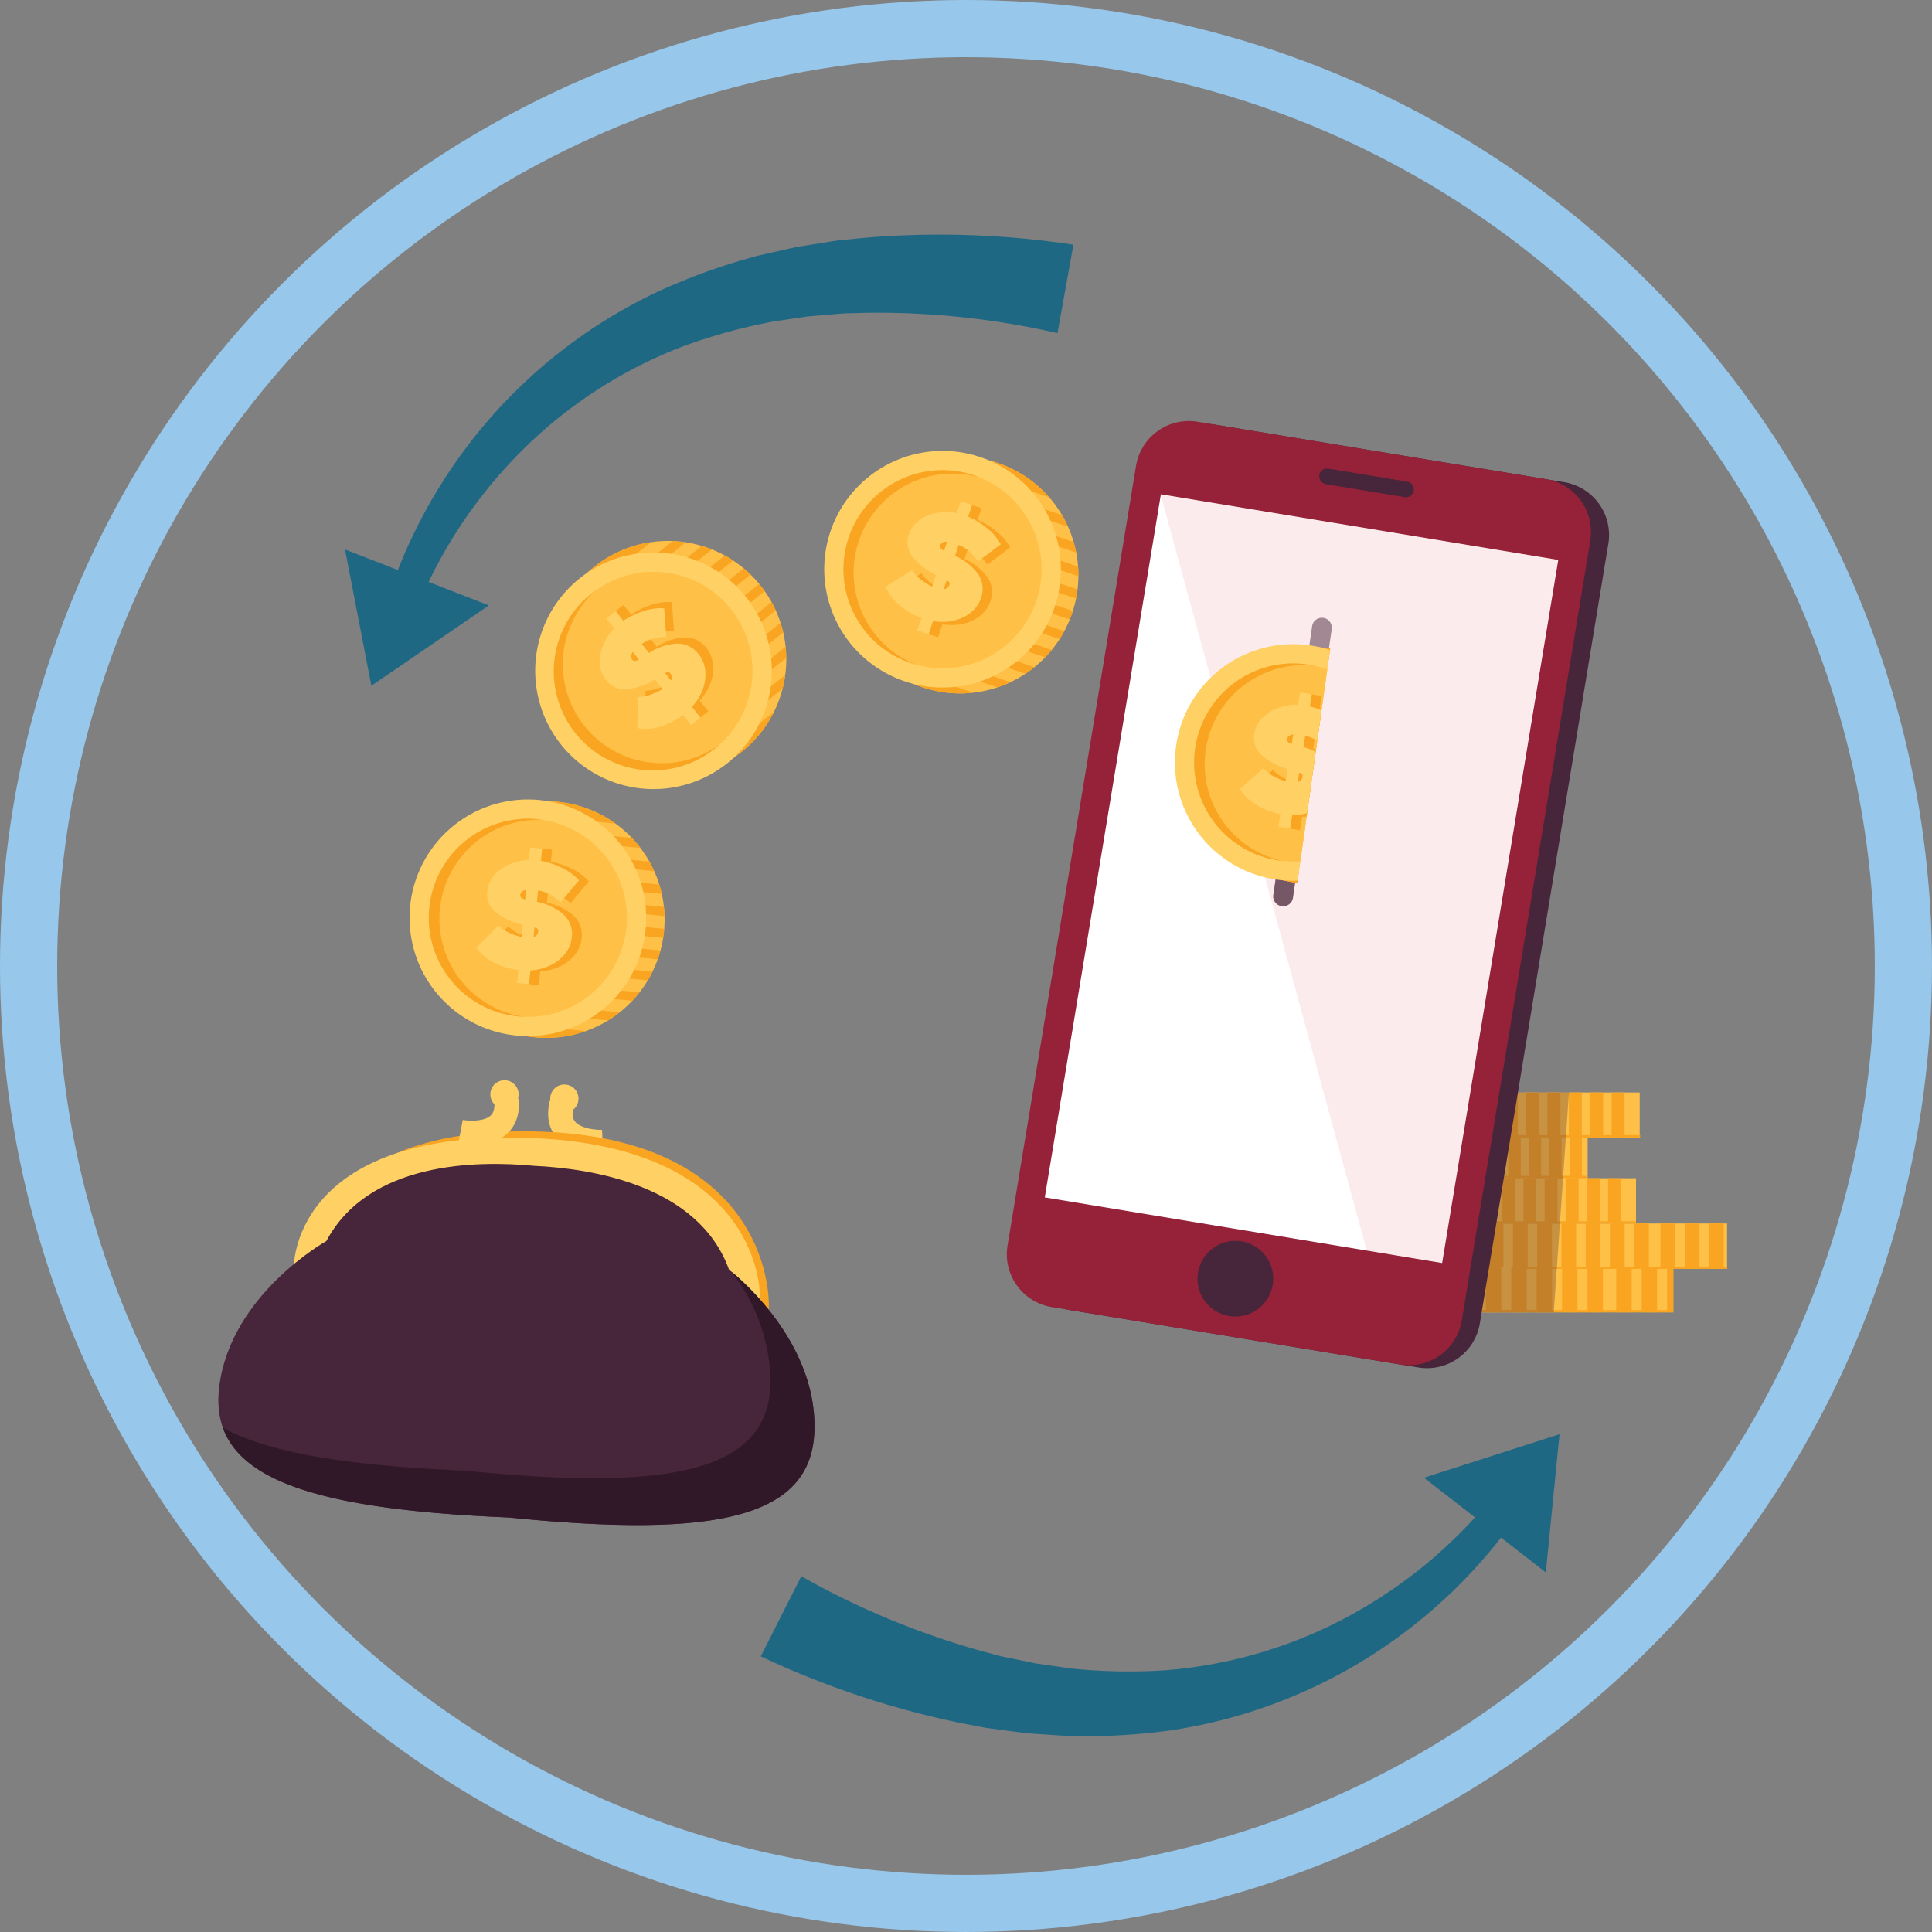 <svg xmlns="http://www.w3.org/2000/svg" xmlns:xlink="http://www.w3.org/1999/xlink" width="202.667" height="202.667" viewBox="0 0 202.667 202.667">
  <rect x="0" y="0" width="202.667" height="202.667" fill="#808080" stroke="none"/>
  <defs>
    <clipPath id="clip-path">
      <rect id="Rectángulo_3893" data-name="Rectángulo 3893" width="187.2" height="187.2" fill="none"/>
    </clipPath>
    <clipPath id="clip-path-2">
      <path id="Trazado_9439" data-name="Trazado 9439" d="M0,93.6A93.6,93.6,0,1,0,93.6,0,93.6,93.6,0,0,0,0,93.6" transform="translate(0 -0.001)" fill="none"/>
    </clipPath>
    <clipPath id="clip-path-3">
      <rect id="Rectángulo_3832" data-name="Rectángulo 3832" width="26.509" height="4.741" fill="none"/>
    </clipPath>
    <clipPath id="clip-path-6">
      <rect id="Rectángulo_3866" data-name="Rectángulo 3866" width="26.509" height="4.742" fill="none"/>
    </clipPath>
    <clipPath id="clip-path-9">
      <rect id="Rectángulo_3888" data-name="Rectángulo 3888" width="24.549" height="23.064" fill="none"/>
    </clipPath>
    <clipPath id="clip-path-10">
      <rect id="Rectángulo_3890" data-name="Rectángulo 3890" width="41.669" height="80.6" fill="none"/>
    </clipPath>
    <clipPath id="clip-path-11">
      <rect id="Rectángulo_3891" data-name="Rectángulo 3891" width="6.145" height="30.262" fill="none"/>
    </clipPath>
    <clipPath id="clip-path-12">
      <rect id="Rectángulo_3892" data-name="Rectángulo 3892" width="2.959" height="7.063" fill="none"/>
    </clipPath>
    <clipPath id="clip-path-13">
      <path id="Trazado_9466" data-name="Trazado 9466" d="M100.612,114.958l29.734,4.8,9.963-70.912-24.372-6.887Z" transform="translate(-100.612 -41.955)" fill="none"/>
    </clipPath>
  </defs>
  <g id="Grupo_13565" data-name="Grupo 13565" transform="translate(-613.261 -2967.878)">
    <circle id="Elipse_54" data-name="Elipse 54" cx="98.333" cy="98.333" r="98.333" transform="translate(616.261 2970.878)" fill="none" stroke="#97c7ea" stroke-miterlimit="10" stroke-width="6"/>
    <g id="Grupo_4842" data-name="Grupo 4842" transform="translate(620 2977.51)">
      <g id="Grupo_4841" data-name="Grupo 4841" clip-path="url(#clip-path)">
        <g id="Grupo_4812" data-name="Grupo 4812" transform="translate(0 0.001)">
          <g id="Grupo_4811" data-name="Grupo 4811" clip-path="url(#clip-path-2)">
            <path id="Trazado_9431" data-name="Trazado 9431" d="M59.672,116.7s-5.342.237-4.295-4.022" transform="translate(-3.2 -6.528)" fill="none" stroke="#ffd165" stroke-miterlimit="10" stroke-width="2.568"/>
            <path id="Trazado_9432" data-name="Trazado 9432" d="M57.076,112.124a1.482,1.482,0,1,1-1.374-1.584,1.482,1.482,0,0,1,1.374,1.584" transform="translate(-3.135 -6.404)" fill="#ffd165"/>
            <path id="Trazado_9433" data-name="Trazado 9433" d="M26.544,130.975s-.272-15.271,23.249-15.227,25.937,14.787,25.638,18.988-48.887-3.761-48.887-3.761" transform="translate(-1.538 -6.706)" fill="#faa522"/>
            <path id="Trazado_9434" data-name="Trazado 9434" d="M25.558,130.147s-.371-13.894,23.141-13.7,26.021,13.62,25.749,17.439-48.89-3.736-48.89-3.736" transform="translate(-1.48 -6.746)" fill="#ffd165"/>
            <path id="Trazado_9435" data-name="Trazado 9435" d="M79.691,147.214c.2-9.766-8.959-16.735-8.959-16.735-3.2-8.875-14.416-10.621-20.449-10.9-6.01-.577-17.362-.443-21.789,7.889,0,0-10.058,5.6-11.244,15.294-1.124,9.174,8.347,12.786,30.4,13.706,21.963,2.22,31.85-.01,32.04-9.251" transform="translate(-0.994 -6.916)" fill="#47253a"/>
            <path id="Trazado_9436" data-name="Trazado 9436" d="M79.72,147.91c.181-8.779-7.2-15.3-8.7-16.525A19.2,19.2,0,0,1,75.118,143c-.19,9.24-10.077,11.471-32.039,9.25-12.226-.51-20.582-1.848-25.413-4.5C19.83,153.8,29.46,156.4,47.68,157.161c21.963,2.22,31.85-.01,32.04-9.251" transform="translate(-1.023 -7.611)" fill="#311828"/>
            <path id="Trazado_9437" data-name="Trazado 9437" d="M44.121,115.613s5.253.994,4.822-3.371" transform="translate(-2.556 -6.502)" fill="none" stroke="#ffd165" stroke-miterlimit="10" stroke-width="2.568"/>
            <path id="Trazado_9438" data-name="Trazado 9438" d="M47.451,111.438a1.482,1.482,0,1,0,1.584-1.373,1.482,1.482,0,0,0-1.584,1.373" transform="translate(-2.748 -6.376)" fill="#ffd165"/>
          </g>
        </g>
        <g id="Grupo_4814" data-name="Grupo 4814" transform="translate(133.296 109.372)">
          <g id="Grupo_4813" data-name="Grupo 4813" clip-path="url(#clip-path-3)">
            <rect id="Rectángulo_3824" data-name="Rectángulo 3824" width="26.509" height="4.741" transform="translate(-0.001)" fill="#ffc047"/>
            <rect id="Rectángulo_3825" data-name="Rectángulo 3825" width="1.303" height="9.913" transform="translate(24.612 -0.861)" fill="#faa522"/>
            <rect id="Rectángulo_3826" data-name="Rectángulo 3826" width="1.303" height="9.913" transform="translate(22.47 -0.861)" fill="#faa522"/>
            <rect id="Rectángulo_3827" data-name="Rectángulo 3827" width="1.304" height="9.913" transform="translate(20.327 -0.861)" fill="#faa522"/>
            <rect id="Rectángulo_3828" data-name="Rectángulo 3828" width="1.303" height="9.913" transform="translate(18.186 -0.861)" fill="#faa522"/>
            <rect id="Rectángulo_3829" data-name="Rectángulo 3829" width="1.303" height="9.913" transform="translate(16.045 -0.861)" fill="#faa522"/>
            <rect id="Rectángulo_3830" data-name="Rectángulo 3830" width="1.303" height="9.913" transform="translate(13.902 -0.861)" fill="#faa522"/>
            <rect id="Rectángulo_3831" data-name="Rectángulo 3831" width="1.304" height="9.913" transform="translate(11.76 -0.861)" fill="#faa522"/>
          </g>
        </g>
        <g id="Grupo_4816" data-name="Grupo 4816" transform="translate(138.757 104.968)">
          <g id="Grupo_4815" data-name="Grupo 4815" clip-path="url(#clip-path-3)">
            <rect id="Rectángulo_3833" data-name="Rectángulo 3833" width="26.509" height="4.741" transform="translate(-0.001 0.001)" fill="#ffc047"/>
            <rect id="Rectángulo_3834" data-name="Rectángulo 3834" width="1.364" height="9.913" transform="translate(23.559 -0.861)" fill="#faa522"/>
            <rect id="Rectángulo_3835" data-name="Rectángulo 3835" width="1.363" height="9.913" transform="translate(21.317 -0.861)" fill="#faa522"/>
            <rect id="Rectángulo_3836" data-name="Rectángulo 3836" width="1.363" height="9.913" transform="translate(19.075 -0.861)" fill="#faa522"/>
            <rect id="Rectángulo_3837" data-name="Rectángulo 3837" width="1.363" height="9.913" transform="translate(16.833 -0.861)" fill="#faa522"/>
            <rect id="Rectángulo_3838" data-name="Rectángulo 3838" width="1.363" height="9.913" transform="translate(14.591 -0.861)" fill="#faa522"/>
            <rect id="Rectángulo_3839" data-name="Rectángulo 3839" width="1.363" height="9.913" transform="translate(12.349 -0.861)" fill="#faa522"/>
            <rect id="Rectángulo_3840" data-name="Rectángulo 3840" width="1.363" height="9.913" transform="translate(10.107 -0.861)" fill="#faa522"/>
          </g>
        </g>
        <g id="Grupo_4818" data-name="Grupo 4818" transform="translate(138.37 113.968)">
          <g id="Grupo_4817" data-name="Grupo 4817" clip-path="url(#clip-path-3)">
            <rect id="Rectángulo_3842" data-name="Rectángulo 3842" width="26.509" height="4.741" transform="translate(0)" fill="#ffc047"/>
            <rect id="Rectángulo_3843" data-name="Rectángulo 3843" width="1.348" height="9.913" transform="translate(23.575 -0.861)" fill="#faa522"/>
            <rect id="Rectángulo_3844" data-name="Rectángulo 3844" width="1.349" height="9.913" transform="translate(21.358 -0.861)" fill="#faa522"/>
            <rect id="Rectángulo_3845" data-name="Rectángulo 3845" width="1.349" height="9.913" transform="translate(19.14 -0.861)" fill="#faa522"/>
            <rect id="Rectángulo_3846" data-name="Rectángulo 3846" width="1.349" height="9.913" transform="translate(16.923 -0.861)" fill="#faa522"/>
            <rect id="Rectángulo_3847" data-name="Rectángulo 3847" width="1.349" height="9.913" transform="translate(14.706 -0.861)" fill="#faa522"/>
            <rect id="Rectángulo_3848" data-name="Rectángulo 3848" width="1.349" height="9.913" transform="translate(12.489 -0.861)" fill="#faa522"/>
            <rect id="Rectángulo_3849" data-name="Rectángulo 3849" width="1.349" height="9.913" transform="translate(10.271 -0.861)" fill="#faa522"/>
          </g>
        </g>
        <g id="Grupo_4820" data-name="Grupo 4820" transform="translate(147.919 118.71)">
          <g id="Grupo_4819" data-name="Grupo 4819" clip-path="url(#clip-path-6)">
            <rect id="Rectángulo_3851" data-name="Rectángulo 3851" width="26.509" height="4.741" transform="translate(0 0.001)" fill="#ffc047"/>
            <rect id="Rectángulo_3852" data-name="Rectángulo 3852" width="1.546" height="9.913" transform="translate(16.763 -0.861)" fill="#faa522"/>
            <rect id="Rectángulo_3853" data-name="Rectángulo 3853" width="1.547" height="9.913" transform="translate(14.22 -0.861)" fill="#faa522"/>
            <rect id="Rectángulo_3854" data-name="Rectángulo 3854" width="1.547" height="9.913" transform="translate(11.678 -0.861)" fill="#faa522"/>
            <rect id="Rectángulo_3855" data-name="Rectángulo 3855" width="1.547" height="9.913" transform="translate(9.135 -0.861)" fill="#faa522"/>
            <rect id="Rectángulo_3856" data-name="Rectángulo 3856" width="1.547" height="9.913" transform="translate(6.594 -0.861)" fill="#faa522"/>
            <rect id="Rectángulo_3857" data-name="Rectángulo 3857" width="1.547" height="9.913" transform="translate(4.05 -0.861)" fill="#faa522"/>
            <rect id="Rectángulo_3858" data-name="Rectángulo 3858" width="1.547" height="9.913" transform="translate(1.508 -0.861)" fill="#faa522"/>
            <rect id="Rectángulo_3859" data-name="Rectángulo 3859" width="1.547" height="9.913" transform="translate(34.785 -0.861)" fill="#faa522"/>
            <rect id="Rectángulo_3860" data-name="Rectángulo 3860" width="1.547" height="9.913" transform="translate(32.243 -0.861)" fill="#faa522"/>
            <rect id="Rectángulo_3861" data-name="Rectángulo 3861" width="1.547" height="9.913" transform="translate(29.701 -0.861)" fill="#faa522"/>
            <rect id="Rectángulo_3862" data-name="Rectángulo 3862" width="1.547" height="9.913" transform="translate(27.159 -0.861)" fill="#faa522"/>
            <rect id="Rectángulo_3863" data-name="Rectángulo 3863" width="1.547" height="9.913" transform="translate(24.616 -0.861)" fill="#faa522"/>
            <rect id="Rectángulo_3864" data-name="Rectángulo 3864" width="1.547" height="9.913" transform="translate(22.074 -0.861)" fill="#faa522"/>
            <rect id="Rectángulo_3865" data-name="Rectángulo 3865" width="1.546" height="9.913" transform="translate(19.532 -0.861)" fill="#faa522"/>
          </g>
        </g>
        <g id="Grupo_4822" data-name="Grupo 4822" transform="translate(142.282 123.29)">
          <g id="Grupo_4821" data-name="Grupo 4821" clip-path="url(#clip-path-3)">
            <rect id="Rectángulo_3867" data-name="Rectángulo 3867" width="26.509" height="4.741" transform="translate(-0.001 0.001)" fill="#ffc047"/>
            <rect id="Rectángulo_3868" data-name="Rectángulo 3868" width="1.621" height="9.913" transform="translate(17.502 -0.861)" fill="#faa522"/>
            <rect id="Rectángulo_3869" data-name="Rectángulo 3869" width="1.621" height="9.913" transform="translate(14.837 -0.861)" fill="#faa522"/>
            <rect id="Rectángulo_3870" data-name="Rectángulo 3870" width="1.621" height="9.913" transform="translate(12.171 -0.861)" fill="#faa522"/>
            <rect id="Rectángulo_3871" data-name="Rectángulo 3871" width="1.621" height="9.913" transform="translate(9.506 -0.861)" fill="#faa522"/>
            <rect id="Rectángulo_3872" data-name="Rectángulo 3872" width="1.621" height="9.913" transform="translate(6.839 -0.861)" fill="#faa522"/>
            <rect id="Rectángulo_3873" data-name="Rectángulo 3873" width="1.622" height="9.913" transform="translate(4.173 -0.861)" fill="#faa522"/>
            <rect id="Rectángulo_3874" data-name="Rectángulo 3874" width="1.621" height="9.913" transform="translate(1.508 -0.861)" fill="#faa522"/>
            <rect id="Rectángulo_3875" data-name="Rectángulo 3875" width="1.621" height="9.913" transform="translate(36.518 -0.861)" fill="#faa522"/>
            <rect id="Rectángulo_3876" data-name="Rectángulo 3876" width="1.621" height="9.913" transform="translate(33.853 -0.861)" fill="#faa522"/>
            <rect id="Rectángulo_3877" data-name="Rectángulo 3877" width="1.621" height="9.913" transform="translate(31.186 -0.861)" fill="#faa522"/>
            <rect id="Rectángulo_3878" data-name="Rectángulo 3878" width="1.622" height="9.913" transform="translate(28.52 -0.861)" fill="#faa522"/>
            <rect id="Rectángulo_3879" data-name="Rectángulo 3879" width="1.621" height="9.913" transform="translate(25.855 -0.861)" fill="#faa522"/>
            <rect id="Rectángulo_3880" data-name="Rectángulo 3880" width="1.622" height="9.913" transform="translate(23.188 -0.861)" fill="#faa522"/>
            <rect id="Rectángulo_3881" data-name="Rectángulo 3881" width="1.621" height="9.913" transform="translate(20.523 -0.861)" fill="#faa522"/>
          </g>
        </g>
        <g id="Grupo_4836" data-name="Grupo 4836" transform="translate(0 0.001)">
          <g id="Grupo_4835" data-name="Grupo 4835" clip-path="url(#clip-path-2)">
            <rect id="Rectángulo_3883" data-name="Rectángulo 3883" width="22.607" height="0.243" transform="translate(142.709 109.442)" fill="#faa522"/>
            <rect id="Rectángulo_3884" data-name="Rectángulo 3884" width="22.608" height="0.243" transform="translate(137.178 113.71)" fill="#faa522"/>
            <rect id="Rectángulo_3885" data-name="Rectángulo 3885" width="22.607" height="0.243" transform="translate(142.223 118.478)" fill="#faa522"/>
            <rect id="Rectángulo_3886" data-name="Rectángulo 3886" width="22.607" height="0.242" transform="translate(146.153 127.794)" fill="#faa522"/>
            <rect id="Rectángulo_3887" data-name="Rectángulo 3887" width="22.607" height="0.243" transform="translate(151.829 123.233)" fill="#faa522"/>
            <g id="Grupo_4825" data-name="Grupo 4825" transform="translate(133.296 104.967)" opacity="0.3">
              <g id="Grupo_4824" data-name="Grupo 4824">
                <g id="Grupo_4823" data-name="Grupo 4823" clip-path="url(#clip-path-9)">
                  <path id="Trazado_9440" data-name="Trazado 9440" d="M150.478,129.745v4.741h13.969c.339-4.869,1.161-16.679,1.595-23.064H146.953v4.4h-5.461v4.741h5.075v4.595h9.548v4.582Z" transform="translate(-141.492 -111.422)" fill="#47253a"/>
                </g>
              </g>
            </g>
            <path id="Trazado_9441" data-name="Trazado 9441" d="M154.693,131.33a5.616,5.616,0,0,1-6.454,4.628l-36.57-6.026a5.618,5.618,0,0,1-4.628-6.455L120.52,41.692a5.616,5.616,0,0,1,6.453-4.628l36.571,6.027a5.616,5.616,0,0,1,4.628,6.455Z" transform="translate(-6.196 -2.143)" fill="#47253a"/>
            <path id="Trazado_9442" data-name="Trazado 9442" d="M152.684,131a5.616,5.616,0,0,1-6.455,4.628l-36.57-6.026a5.618,5.618,0,0,1-4.627-6.455L118.51,41.361a5.617,5.617,0,0,1,6.454-4.628l36.571,6.027a5.616,5.616,0,0,1,4.627,6.455Z" transform="translate(-6.079 -2.124)" fill="#952239"/>
            <path id="Trazado_9443" data-name="Trazado 9443" d="M149.655,44.267a.824.824,0,0,1-.947.679l-8.274-1.364a.823.823,0,1,1,.268-1.625l8.274,1.363a.824.824,0,0,1,.679.947" transform="translate(-8.094 -2.431)" fill="#47253a"/>
            <path id="Trazado_9444" data-name="Trazado 9444" d="M126.246,131.273A3.969,3.969,0,1,0,130.806,128a3.969,3.969,0,0,0-4.561,3.271" transform="translate(-7.31 -7.412)" fill="#47253a"/>
            <rect id="Rectángulo_3889" data-name="Rectángulo 3889" width="74.727" height="42.23" transform="matrix(0.163, -0.987, 0.987, 0.163, 102.858, 115.974)" fill="#fff"/>
            <g id="Grupo_4828" data-name="Grupo 4828" transform="translate(115.009 42.242)" opacity="0.1">
              <g id="Grupo_4827" data-name="Grupo 4827">
                <g id="Grupo_4826" data-name="Grupo 4826" clip-path="url(#clip-path-10)">
                  <path id="Trazado_9445" data-name="Trazado 9445" d="M151.6,125.439l-7.9-1.3L122.08,44.84l41.668,6.867Z" transform="translate(-122.08 -44.84)" fill="#e1313a"/>
                </g>
              </g>
            </g>
            <g id="Grupo_4831" data-name="Grupo 4831" transform="translate(126.826 55.169)" opacity="0.5">
              <g id="Grupo_4830" data-name="Grupo 4830">
                <g id="Grupo_4829" data-name="Grupo 4829" clip-path="url(#clip-path-11)">
                  <path id="Trazado_9446" data-name="Trazado 9446" d="M136.693,87.934a1.039,1.039,0,0,1-2.057-.3L138.7,59.454a1.039,1.039,0,1,1,2.057.3Z" transform="translate(-134.624 -58.562)" fill="#47253a"/>
                </g>
              </g>
            </g>
            <g id="Grupo_4834" data-name="Grupo 4834" transform="translate(126.826 78.368)" opacity="0.5">
              <g id="Grupo_4833" data-name="Grupo 4833">
                <g id="Grupo_4832" data-name="Grupo 4832" clip-path="url(#clip-path-12)">
                  <path id="Trazado_9447" data-name="Trazado 9447" d="M135.43,83.552l-.8,5.512a1.039,1.039,0,0,0,2.057.3l.89-6.172q-1.075.192-2.153.364" transform="translate(-134.624 -83.188)" fill="#47253a"/>
                </g>
              </g>
            </g>
          </g>
        </g>
        <g id="Grupo_4838" data-name="Grupo 4838" transform="translate(94.784 39.525)">
          <g id="Grupo_4837" data-name="Grupo 4837" clip-path="url(#clip-path-13)">
            <path id="Trazado_9449" data-name="Trazado 9449" d="M125.869,72.26A12.409,12.409,0,1,0,140.1,61.993,12.409,12.409,0,0,0,125.869,72.26" transform="translate(-102.066 -43.106)" fill="#ffc047"/>
            <path id="Trazado_9450" data-name="Trazado 9450" d="M145.32,85.673,128.366,82.93a12.131,12.131,0,0,0,.952,1.122l14.743,2.386a12.46,12.46,0,0,0,1.258-.765" transform="translate(-102.22 -44.328)" fill="#faa522"/>
            <path id="Trazado_9451" data-name="Trazado 9451" d="M125.97,77.613c.068.34.151.677.248,1.008L148.35,82.2q.294-.425.553-.879Z" transform="translate(-102.081 -44.02)" fill="#faa522"/>
            <path id="Trazado_9452" data-name="Trazado 9452" d="M126.784,80.21c.155.359.326.71.513,1.051L146.63,84.39q.43-.4.821-.836Z" transform="translate(-102.128 -44.171)" fill="#faa522"/>
            <path id="Trazado_9453" data-name="Trazado 9453" d="M125.91,73.644l24.327,3.937c.054-.24.1-.481.142-.727.011-.072.019-.142.029-.214L126.063,72.7Z" transform="translate(-102.077 -43.736)" fill="#faa522"/>
            <path id="Trazado_9454" data-name="Trazado 9454" d="M146.484,64.655a12.4,12.4,0,0,0-12.327-2Z" transform="translate(-102.555 -43.106)" fill="#faa522"/>
            <path id="Trazado_9455" data-name="Trazado 9455" d="M130.773,64.581l17.972,2.908a12.351,12.351,0,0,0-.826-1.1L131.9,63.795a12.427,12.427,0,0,0-1.131.786" transform="translate(-102.359 -43.22)" fill="#faa522"/>
            <path id="Trazado_9456" data-name="Trazado 9456" d="M131.478,85.9a12.415,12.415,0,0,0,10.357,1.676Z" transform="translate(-102.4 -44.5)" fill="#faa522"/>
            <path id="Trazado_9457" data-name="Trazado 9457" d="M129.373,65.846c-.262.269-.512.553-.75.847l21.29,3.445c-.133-.353-.281-.7-.445-1.04Z" transform="translate(-102.235 -43.339)" fill="#faa522"/>
            <path id="Trazado_9458" data-name="Trazado 9458" d="M125.712,75.106q0,.492.043.975l23.759,3.846c.127-.3.242-.6.349-.913Z" transform="translate(-102.066 -43.875)" fill="#faa522"/>
            <path id="Trazado_9459" data-name="Trazado 9459" d="M126.555,70.315c-.07.184-.135.37-.2.558l-.059.369,24.252,3.925c.011-.324.014-.648,0-.968Z" transform="translate(-102.1 -43.598)" fill="#faa522"/>
            <path id="Trazado_9460" data-name="Trazado 9460" d="M127.672,68.033q-.269.432-.5.887l23.293,3.769c-.052-.336-.117-.671-.2-1Z" transform="translate(-102.15 -43.466)" fill="#faa522"/>
            <path id="Trazado_9461" data-name="Trazado 9461" d="M123.833,71.93a12.409,12.409,0,1,0,14.231-10.267A12.408,12.408,0,0,0,123.833,71.93" transform="translate(-101.948 -43.087)" fill="#ffd165"/>
            <path id="Trazado_9462" data-name="Trazado 9462" d="M125.949,72.377a10.39,10.39,0,1,0,11.917-8.6,10.39,10.39,0,0,0-11.917,8.6" transform="translate(-102.072 -43.211)" fill="#ffc047"/>
            <path id="Trazado_9463" data-name="Trazado 9463" d="M127.056,72.556a10.391,10.391,0,0,1,11.361-8.672q-.273-.059-.55-.1a10.39,10.39,0,1,0-3.321,20.514q.278.045.556.074a10.392,10.392,0,0,1-8.046-11.812" transform="translate(-102.072 -43.211)" fill="#faa522"/>
            <path id="Trazado_9464" data-name="Trazado 9464" d="M141.243,74.19a5.966,5.966,0,0,0-2.584-1.4l.193-1.194a3.7,3.7,0,0,1,1.041.405,7.13,7.13,0,0,1,1.237.983l2.063-2.161a5.639,5.639,0,0,0-1.859-1.518,7.937,7.937,0,0,0-1.985-.777l.206-1.271-1.237-.2-.21,1.3a5.543,5.543,0,0,0-1.677.2,4.586,4.586,0,0,0-1.961,1.08,3.059,3.059,0,0,0-.951,1.76,2.441,2.441,0,0,0,.779,2.241,6.9,6.9,0,0,0,2.719,1.467l-.207,1.278a6.554,6.554,0,0,1-1.057-.426,4.128,4.128,0,0,1-1.3-.939L132.009,77.2a5.092,5.092,0,0,0,1.8,1.687,7.326,7.326,0,0,0,2.448.921l-.219,1.344,1.237.2.23-1.423a5.659,5.659,0,0,0,1.573-.211,4.577,4.577,0,0,0,2.025-1.142,3.3,3.3,0,0,0,.966-1.843,2.753,2.753,0,0,0-.825-2.545m-4.062-1.831a.361.361,0,0,1-.219-.405c.045-.283.261-.444.644-.485l-.161,1a1.922,1.922,0,0,1-.264-.106m.983,4.061a.954.954,0,0,1-.1.03l.159-.984a1.923,1.923,0,0,1,.185.074.322.322,0,0,1,.171.378.634.634,0,0,1-.419.5" transform="translate(-102.431 -43.409)" fill="#faa522"/>
            <path id="Trazado_9465" data-name="Trazado 9465" d="M140.147,74.012a5.977,5.977,0,0,0-2.583-1.4l.193-1.193a3.653,3.653,0,0,1,1.04.405,7.085,7.085,0,0,1,1.237.982l2.064-2.161a5.666,5.666,0,0,0-1.86-1.518,7.97,7.97,0,0,0-1.985-.776l.206-1.272-1.237-.2-.21,1.3a5.514,5.514,0,0,0-1.677.2,4.585,4.585,0,0,0-1.961,1.079,3.059,3.059,0,0,0-.951,1.761,2.442,2.442,0,0,0,.779,2.241,6.908,6.908,0,0,0,2.72,1.466l-.207,1.279a6.574,6.574,0,0,1-1.058-.427,4.114,4.114,0,0,1-1.3-.939l-2.447,2.185a5.1,5.1,0,0,0,1.8,1.687,7.346,7.346,0,0,0,2.448.921l-.219,1.343,1.237.2.23-1.423a5.707,5.707,0,0,0,1.574-.211,4.6,4.6,0,0,0,2.025-1.143,3.3,3.3,0,0,0,.965-1.843,2.752,2.752,0,0,0-.825-2.545m-4.061-1.831a.36.36,0,0,1-.22-.405c.045-.282.261-.444.644-.485l-.161,1a1.749,1.749,0,0,1-.263-.106m.982,4.062c-.029.012-.063.02-.1.03l.16-.985c.078.029.141.054.185.074a.323.323,0,0,1,.171.378.637.637,0,0,1-.419.5" transform="translate(-102.367 -43.399)" fill="#ffd165"/>
          </g>
        </g>
        <g id="Grupo_4840" data-name="Grupo 4840" transform="translate(0 0.001)">
          <g id="Grupo_4839" data-name="Grupo 4839" clip-path="url(#clip-path-2)">
            <path id="Trazado_9467" data-name="Trazado 9467" d="M40.562,90.214A12.409,12.409,0,1,0,54.108,79.055,12.41,12.41,0,0,0,40.562,90.214" transform="translate(-2.346 -4.577)" fill="#ffc047"/>
            <path id="Trazado_9468" data-name="Trazado 9468" d="M60.784,102.4l-17.095-1.651a12.615,12.615,0,0,0,1.022,1.059l14.868,1.437a12.608,12.608,0,0,0,1.2-.844" transform="translate(-2.531 -5.837)" fill="#faa522"/>
            <path id="Trazado_9469" data-name="Trazado 9469" d="M40.958,95.6q.136.5.312.991l22.317,2.155q.266-.445.495-.913Z" transform="translate(-2.372 -5.538)" fill="#faa522"/>
            <path id="Trazado_9470" data-name="Trazado 9470" d="M41.938,98.139c.177.349.371.687.579,1.017l19.494,1.883q.4-.425.763-.886Z" transform="translate(-2.429 -5.686)" fill="#faa522"/>
            <path id="Trazado_9471" data-name="Trazado 9471" d="M40.649,91.642l24.53,2.37c.038-.243.071-.487.1-.735.007-.073.008-.144.015-.216L40.741,90.69Z" transform="translate(-2.355 -5.254)" fill="#faa522"/>
            <path id="Trazado_9472" data-name="Trazado 9472" d="M60.6,81.335a12.391,12.391,0,0,0-12.428-1.2Z" transform="translate(-2.79 -4.577)" fill="#faa522"/>
            <path id="Trazado_9473" data-name="Trazado 9473" d="M44.919,82.282l18.121,1.75a12.6,12.6,0,0,0-.894-1.047L46,81.426a12.3,12.3,0,0,0-1.08.856" transform="translate(-2.602 -4.717)" fill="#faa522"/>
            <path id="Trazado_9474" data-name="Trazado 9474" d="M46.986,103.516a12.408,12.408,0,0,0,10.444,1.009Z" transform="translate(-2.722 -5.997)" fill="#faa522"/>
            <path id="Trazado_9475" data-name="Trazado 9475" d="M43.6,83.636q-.366.431-.692.893L64.377,86.6q-.233-.517-.51-1.01Z" transform="translate(-2.486 -4.845)" fill="#faa522"/>
            <path id="Trazado_9476" data-name="Trazado 9476" d="M40.54,93.115q.034.49.106.97L64.6,96.4c.108-.3.2-.616.289-.933Z" transform="translate(-2.348 -5.395)" fill="#faa522"/>
            <path id="Trazado_9477" data-name="Trazado 9477" d="M41.078,88.279c-.058.187-.11.377-.159.569l-.037.373,24.454,2.362c-.009-.325-.027-.648-.061-.967Z" transform="translate(-2.368 -5.114)" fill="#faa522"/>
            <path id="Trazado_9478" data-name="Trazado 9478" d="M42.048,85.929c-.162.3-.307.6-.444.919l23.487,2.269c-.074-.333-.159-.662-.26-.986Z" transform="translate(-2.41 -4.978)" fill="#faa522"/>
            <path id="Trazado_9479" data-name="Trazado 9479" d="M38.509,90.016A12.409,12.409,0,1,0,52.054,78.857,12.408,12.408,0,0,0,38.509,90.016" transform="translate(-2.227 -4.565)" fill="#ffd165"/>
            <path id="Trazado_9480" data-name="Trazado 9480" d="M40.642,90.335a10.391,10.391,0,1,0,11.342-9.344,10.389,10.389,0,0,0-11.342,9.344" transform="translate(-2.351 -4.689)" fill="#ffc047"/>
            <path id="Trazado_9481" data-name="Trazado 9481" d="M41.757,90.442A10.392,10.392,0,0,1,52.539,81.06c-.184-.027-.368-.051-.557-.069a10.39,10.39,0,1,0-2,20.684c.187.018.374.03.56.039a10.391,10.391,0,0,1-8.787-11.272" transform="translate(-2.351 -4.689)" fill="#faa522"/>
            <path id="Trazado_9482" data-name="Trazado 9482" d="M56.02,91.18a5.96,5.96,0,0,0-2.667-1.228l.116-1.2a3.732,3.732,0,0,1,1.065.337,7.18,7.18,0,0,1,1.3.9l1.921-2.29A5.654,5.654,0,0,0,55.8,86.3a7.993,7.993,0,0,0-2.03-.648l.124-1.282-1.247-.12-.126,1.31a5.491,5.491,0,0,0-1.66.3,4.56,4.56,0,0,0-1.889,1.2,3.066,3.066,0,0,0-.838,1.817,2.441,2.441,0,0,0,.922,2.187,6.9,6.9,0,0,0,2.806,1.29l-.124,1.29a6.485,6.485,0,0,1-1.082-.358A4.093,4.093,0,0,1,49.3,92.44L47,94.777a5.092,5.092,0,0,0,1.9,1.568,7.343,7.343,0,0,0,2.5.763l-.131,1.356,1.246.121.138-1.435a5.7,5.7,0,0,0,1.556-.311,4.59,4.59,0,0,0,1.948-1.271,3.294,3.294,0,0,0,.844-1.9,2.742,2.742,0,0,0-.986-2.486m-4.17-1.567a.362.362,0,0,1-.246-.391q.041-.427.611-.526l-.1,1a1.974,1.974,0,0,1-.269-.088m1.24,3.99c-.028.014-.062.024-.093.036l.1-.993a1.87,1.87,0,0,1,.188.063.323.323,0,0,1,.2.365.639.639,0,0,1-.387.529" transform="translate(-2.722 -4.881)" fill="#faa522"/>
            <path id="Trazado_9483" data-name="Trazado 9483" d="M54.914,91.074a5.943,5.943,0,0,0-2.666-1.229l.116-1.2a3.684,3.684,0,0,1,1.065.337,7.086,7.086,0,0,1,1.3.9l1.92-2.29A5.64,5.64,0,0,0,54.694,86.2a8,8,0,0,0-2.03-.649l.124-1.281-1.247-.121-.126,1.311a5.445,5.445,0,0,0-1.661.3,4.571,4.571,0,0,0-1.889,1.2,3.067,3.067,0,0,0-.837,1.818,2.442,2.442,0,0,0,.922,2.187,6.9,6.9,0,0,0,2.806,1.289l-.124,1.29a6.389,6.389,0,0,1-1.082-.357,4.1,4.1,0,0,1-1.354-.854l-2.3,2.336a5.086,5.086,0,0,0,1.9,1.569A7.378,7.378,0,0,0,50.3,97l-.131,1.355,1.246.121.138-1.435a5.63,5.63,0,0,0,1.556-.311,4.588,4.588,0,0,0,1.948-1.27,3.294,3.294,0,0,0,.844-1.9,2.741,2.741,0,0,0-.987-2.486m-4.169-1.568a.361.361,0,0,1-.246-.391q.041-.425.611-.525l-.1,1a1.955,1.955,0,0,1-.269-.089m1.24,3.99c-.029.015-.062.024-.093.037l.1-.993a1.49,1.49,0,0,1,.188.063.321.321,0,0,1,.2.364.635.635,0,0,1-.386.529" transform="translate(-2.658 -4.875)" fill="#ffd165"/>
            <path id="Trazado_9484" data-name="Trazado 9484" d="M56.761,70.155a12.409,12.409,0,1,0,1.971-17.438,12.409,12.409,0,0,0-1.971,17.438" transform="translate(-3.131 -2.898)" fill="#ffc047"/>
            <path id="Trazado_9485" data-name="Trazado 9485" d="M79.453,64.936l-13.43,10.7a12.565,12.565,0,0,0,1.472.05l11.68-9.309a12.341,12.341,0,0,0,.279-1.445" transform="translate(-3.824 -3.762)" fill="#faa522"/>
            <path id="Trazado_9486" data-name="Trazado 9486" d="M60.475,73.606c.3.178.6.344.914.495L78.922,60.127c-.078-.335-.172-.67-.279-1Z" transform="translate(-3.503 -3.426)" fill="#faa522"/>
            <path id="Trazado_9487" data-name="Trazado 9487" d="M62.945,74.837q.555.191,1.124.327L79.385,62.958q-.007-.585-.069-1.169Z" transform="translate(-3.646 -3.58)" fill="#faa522"/>
            <path id="Trazado_9488" data-name="Trazado 9488" d="M57.5,70.919l19.273-15.36c-.141-.2-.288-.4-.443-.594-.045-.057-.093-.11-.139-.165L56.907,70.171Z" transform="translate(-3.296 -3.175)" fill="#faa522"/>
            <path id="Trazado_9489" data-name="Trazado 9489" d="M64.717,50.154a12.4,12.4,0,0,0-9.765,7.782Z" transform="translate(-3.183 -2.906)" fill="#faa522"/>
            <path id="Trazado_9490" data-name="Trazado 9490" d="M54.094,61.5,68.332,50.158a12.822,12.822,0,0,0-1.372-.131L54.273,60.139a12.554,12.554,0,0,0-.179,1.365" transform="translate(-3.133 -2.899)" fill="#faa522"/>
            <path id="Trazado_9491" data-name="Trazado 9491" d="M70.312,75.589a12.41,12.41,0,0,0,8.205-6.539Z" transform="translate(-4.073 -4.001)" fill="#faa522"/>
            <path id="Trazado_9492" data-name="Trazado 9492" d="M54.085,63.251c.024.375.065.751.123,1.124L71.073,50.934q-.527-.211-1.068-.371Z" transform="translate(-3.133 -2.93)" fill="#faa522"/>
            <path id="Trazado_9493" data-name="Trazado 9493" d="M58.446,72.063c.244.219.494.428.751.625l18.822-15c-.133-.294-.281-.585-.44-.871Z" transform="translate(-3.385 -3.292)" fill="#faa522"/>
            <path id="Trazado_9494" data-name="Trazado 9494" d="M55.478,68.211c.089.176.183.349.282.521l.233.292L75.205,53.713c-.233-.227-.47-.446-.716-.652Z" transform="translate(-3.213 -3.074)" fill="#faa522"/>
            <path id="Trazado_9495" data-name="Trazado 9495" d="M54.551,65.894c.092.326.2.648.319.968L73.324,52.156c-.285-.187-.576-.366-.872-.528Z" transform="translate(-3.16 -2.991)" fill="#faa522"/>
            <path id="Trazado_9496" data-name="Trazado 9496" d="M55.148,71.441A12.409,12.409,0,1,0,57.118,54a12.41,12.41,0,0,0-1.971,17.438" transform="translate(-3.038 -2.972)" fill="#ffd165"/>
            <path id="Trazado_9497" data-name="Trazado 9497" d="M56.849,70.307a10.39,10.39,0,1,0,1.651-14.6,10.391,10.391,0,0,0-1.651,14.6" transform="translate(-3.162 -3.096)" fill="#ffc047"/>
            <path id="Trazado_9498" data-name="Trazado 9498" d="M57.727,69.727a10.389,10.389,0,0,1,1.221-14.239c-.152.107-.3.22-.448.336A10.391,10.391,0,1,0,71.451,72.076c.148-.118.29-.238.429-.362a10.39,10.39,0,0,1-14.153-1.987" transform="translate(-3.162 -3.215)" fill="#faa522"/>
            <path id="Trazado_9499" data-name="Trazado 9499" d="M68.43,60.535a5.951,5.951,0,0,0-2.77.972l-.754-.946a3.7,3.7,0,0,1,1-.5,7.137,7.137,0,0,1,1.559-.254l-.214-2.982a5.632,5.632,0,0,0-2.372.356,7.982,7.982,0,0,0-1.911.947l-.8-1.007-.979.78.821,1.03a5.489,5.489,0,0,0-.982,1.374,4.576,4.576,0,0,0-.521,2.178,3.056,3.056,0,0,0,.663,1.887,2.441,2.441,0,0,0,2.184.931,6.9,6.9,0,0,0,2.912-1.027l.808,1.013a6.381,6.381,0,0,1-1.027.5,4.1,4.1,0,0,1-1.568.329l-.028,3.28a5.083,5.083,0,0,0,2.459-.2A7.363,7.363,0,0,0,69.237,68l.849,1.065.979-.78-.9-1.128a5.624,5.624,0,0,0,.9-1.306,4.609,4.609,0,0,0,.516-2.269,3.3,3.3,0,0,0-.716-1.953,2.746,2.746,0,0,0-2.439-1.1m-4.086,1.774A.362.362,0,0,1,63.9,62.2c-.179-.223-.153-.492.074-.8l.628.789a1.761,1.761,0,0,1-.255.123m3.667,2c-.01.03-.027.06-.041.091l-.622-.78a1.615,1.615,0,0,1,.179-.087.321.321,0,0,1,.394.126.635.635,0,0,1,.09.649" transform="translate(-3.505 -3.292)" fill="#faa522"/>
            <path id="Trazado_9500" data-name="Trazado 9500" d="M67.562,61.226a5.963,5.963,0,0,0-2.771.973l-.754-.946a3.725,3.725,0,0,1,1-.5A7.157,7.157,0,0,1,66.6,60.5l-.213-2.982a5.632,5.632,0,0,0-2.372.356,7.913,7.913,0,0,0-1.911.947l-.8-1.007-.979.78.821,1.03A5.489,5.489,0,0,0,60.158,61a4.587,4.587,0,0,0-.521,2.178,3.064,3.064,0,0,0,.663,1.887,2.443,2.443,0,0,0,2.184.931A6.9,6.9,0,0,0,65.4,64.968l.807,1.013a6.369,6.369,0,0,1-1.026.5,4.082,4.082,0,0,1-1.568.328l-.029,3.281a5.083,5.083,0,0,0,2.459-.2A7.353,7.353,0,0,0,68.368,68.7l.849,1.065.979-.78-.9-1.128a5.605,5.605,0,0,0,.9-1.307,4.585,4.585,0,0,0,.516-2.268A3.294,3.294,0,0,0,70,62.326a2.749,2.749,0,0,0-2.439-1.1M63.475,63a.362.362,0,0,1-.447-.109q-.267-.335.074-.8l.629.789a1.718,1.718,0,0,1-.256.123m3.667,2c-.011.03-.028.06-.042.091l-.621-.78a1.7,1.7,0,0,1,.178-.087.322.322,0,0,1,.395.126.636.636,0,0,1,.09.649" transform="translate(-3.454 -3.332)" fill="#ffd165"/>
            <path id="Trazado_9501" data-name="Trazado 9501" d="M87.231,49.093a12.409,12.409,0,1,0,15.72-7.8,12.41,12.41,0,0,0-15.72,7.8" transform="translate(-5.015 -2.355)" fill="#ffc047"/>
            <path id="Trazado_9502" data-name="Trazado 9502" d="M104.359,65.4l-16.275-5.48a12.2,12.2,0,0,0,.755,1.262l14.156,4.767a12.474,12.474,0,0,0,1.365-.549" transform="translate(-5.102 -3.471)" fill="#faa522"/>
            <path id="Trazado_9503" data-name="Trazado 9503" d="M86.589,54.276q.018.521.079,1.036l21.249,7.154c.24-.248.469-.508.689-.776Z" transform="translate(-5.016 -3.145)" fill="#faa522"/>
            <path id="Trazado_9504" data-name="Trazado 9504" d="M86.968,56.971q.141.569.334,1.121l18.561,6.251q.488-.322.945-.691Z" transform="translate(-5.038 -3.301)" fill="#faa522"/>
            <path id="Trazado_9505" data-name="Trazado 9505" d="M87.171,50.352l23.355,7.865c.092-.229.179-.459.259-.694.024-.069.041-.138.064-.206L87.476,49.446Z" transform="translate(-5.049 -2.865)" fill="#faa522"/>
            <path id="Trazado_9506" data-name="Trazado 9506" d="M108.939,44.884A12.4,12.4,0,0,0,97.105,40.9Z" transform="translate(-5.625 -2.355)" fill="#faa522"/>
            <path id="Trazado_9507" data-name="Trazado 9507" d="M93.452,42.217l17.253,5.81a12.708,12.708,0,0,0-.633-1.222L94.7,41.627a12.835,12.835,0,0,0-1.244.59" transform="translate(-5.413 -2.412)" fill="#faa522"/>
            <path id="Trazado_9508" data-name="Trazado 9508" d="M90.667,63.352a12.42,12.42,0,0,0,9.945,3.349Z" transform="translate(-5.252 -3.671)" fill="#faa522"/>
            <path id="Trazado_9509" data-name="Trazado 9509" d="M91.863,43.233q-.454.335-.878.713l20.439,6.883c-.073-.371-.162-.739-.268-1.1Z" transform="translate(-5.27 -2.505)" fill="#faa522"/>
            <path id="Trazado_9510" data-name="Trazado 9510" d="M86.738,51.761c-.052.324-.092.647-.117.969l22.81,7.681q.261-.408.493-.843Z" transform="translate(-5.017 -2.999)" fill="#faa522"/>
            <path id="Trazado_9511" data-name="Trazado 9511" d="M88.351,47.175q-.147.256-.285.518l-.12.355,23.283,7.84c.064-.318.121-.638.159-.956Z" transform="translate(-5.094 -2.734)" fill="#faa522"/>
            <path id="Trazado_9512" data-name="Trazado 9512" d="M89.828,45.11c-.224.254-.437.52-.641.793l22.364,7.53c0-.341-.006-.681-.031-1.018Z" transform="translate(-5.166 -2.614)" fill="#faa522"/>
            <path id="Trazado_9513" data-name="Trazado 9513" d="M85.276,48.435a12.409,12.409,0,1,0,15.72-7.8,12.41,12.41,0,0,0-15.72,7.8" transform="translate(-4.902 -2.317)" fill="#ffd165"/>
            <path id="Trazado_9514" data-name="Trazado 9514" d="M87.312,49.2a10.391,10.391,0,1,0,13.164-6.531A10.391,10.391,0,0,0,87.312,49.2" transform="translate(-5.026 -2.441)" fill="#ffc047"/>
            <path id="Trazado_9515" data-name="Trazado 9515" d="M88.376,49.561A10.39,10.39,0,0,1,101,42.866c-.172-.069-.348-.134-.526-.193a10.39,10.39,0,1,0-6.631,19.694q.267.089.536.165a10.391,10.391,0,0,1-6-12.971" transform="translate(-5.026 -2.441)" fill="#faa522"/>
            <path id="Trazado_9516" data-name="Trazado 9516" d="M102.115,53.461a5.952,5.952,0,0,0-2.319-1.8l.386-1.147a3.713,3.713,0,0,1,.96.571,7.076,7.076,0,0,1,1.059,1.172l2.389-1.8a5.64,5.64,0,0,0-1.585-1.8,7.956,7.956,0,0,0-1.832-1.092l.412-1.221-1.187-.4L99.978,47.2a5.462,5.462,0,0,0-1.686-.079,4.559,4.559,0,0,0-2.112.742,3.054,3.054,0,0,0-1.227,1.582,2.437,2.437,0,0,0,.4,2.338A6.9,6.9,0,0,0,97.8,53.671L97.384,54.9a6.61,6.61,0,0,1-.973-.594,4.115,4.115,0,0,1-1.126-1.139l-2.772,1.754a5.078,5.078,0,0,0,1.5,1.959,7.323,7.323,0,0,0,2.263,1.309l-.434,1.292,1.187.4.46-1.366a5.7,5.7,0,0,0,1.587.049,4.594,4.594,0,0,0,2.184-.8,3.292,3.292,0,0,0,1.253-1.661,2.745,2.745,0,0,0-.4-2.646M98.409,50.99a.361.361,0,0,1-.151-.436c.09-.27.33-.394.714-.372l-.321.956a1.73,1.73,0,0,1-.242-.148m.3,4.168c-.031.008-.065.009-.1.015l.317-.946a1.673,1.673,0,0,1,.17.1.32.32,0,0,1,.107.4.637.637,0,0,1-.5.428" transform="translate(-5.359 -2.663)" fill="#faa522"/>
            <path id="Trazado_9517" data-name="Trazado 9517" d="M101.062,53.107a5.952,5.952,0,0,0-2.319-1.8l.386-1.147a3.713,3.713,0,0,1,.96.571,7.076,7.076,0,0,1,1.059,1.172l2.389-1.8a5.64,5.64,0,0,0-1.585-1.8,7.936,7.936,0,0,0-1.832-1.092l.412-1.221-1.187-.4-.419,1.247a5.491,5.491,0,0,0-1.686-.079,4.559,4.559,0,0,0-2.112.742A3.054,3.054,0,0,0,93.9,49.088a2.437,2.437,0,0,0,.4,2.338,6.9,6.9,0,0,0,2.442,1.891l-.413,1.228a6.566,6.566,0,0,1-.974-.594,4.115,4.115,0,0,1-1.126-1.139L91.46,54.567a5.078,5.078,0,0,0,1.5,1.959,7.323,7.323,0,0,0,2.263,1.309l-.434,1.292,1.187.4.46-1.366a5.7,5.7,0,0,0,1.587.049,4.594,4.594,0,0,0,2.184-.8,3.292,3.292,0,0,0,1.253-1.661,2.745,2.745,0,0,0-.4-2.646m-3.706-2.471A.361.361,0,0,1,97.2,50.2c.09-.27.33-.394.714-.372l-.321.956a1.729,1.729,0,0,1-.242-.148m.3,4.168c-.031.008-.065.009-.1.015l.317-.946a1.675,1.675,0,0,1,.17.1.32.32,0,0,1,.107.4.637.637,0,0,1-.5.428" transform="translate(-5.298 -2.642)" fill="#ffd165"/>
            <path id="Trazado_9518" data-name="Trazado 9518" d="M36.034,54.256a40.023,40.023,0,0,1,1.9-5.218q1.105-2.5,2.451-4.892a55.116,55.116,0,0,1,6.346-8.959A54.036,54.036,0,0,1,64.375,21.871,65.256,65.256,0,0,1,74.895,18.1l2.723-.615,1.365-.3,1.374-.221,2.756-.438,2.767-.28a93.388,93.388,0,0,1,22.069.713l-1.67,9.272A84.82,84.82,0,0,0,86.335,24.1l-2.5.065-2.48.212-1.243.1-1.229.181-2.461.366a58.733,58.733,0,0,0-9.556,2.646A48.456,48.456,0,0,0,50.216,38.441a50.726,50.726,0,0,0-6.429,7.793c-.94,1.408-1.807,2.868-2.6,4.364a37.495,37.495,0,0,0-2.06,4.552Z" transform="translate(-2.087 -0.921)" fill="#1f6884"/>
            <path id="Trazado_9519" data-name="Trazado 9519" d="M31.265,50.959l15.091,5.866L34.028,65.258Z" transform="translate(-1.811 -2.953)" fill="#1f6884"/>
            <path id="Trazado_9520" data-name="Trazado 9520" d="M157.126,157.971a39.828,39.828,0,0,1-3.312,4.458q-1.773,2.084-3.747,3.99a55.047,55.047,0,0,1-8.642,6.772,54.013,54.013,0,0,1-20.711,7.721,65.357,65.357,0,0,1-11.157.6l-2.784-.187-1.4-.1L104,181.046l-2.765-.367-2.731-.522a93.337,93.337,0,0,1-20.947-6.988l4.251-8.407a84.772,84.772,0,0,0,18.5,7.736l2.413.652,2.438.5,1.221.256,1.228.177,2.464.353a58.567,58.567,0,0,0,9.914.193,48.447,48.447,0,0,0,19.032-5.557,50.818,50.818,0,0,0,8.387-5.632c1.3-1.082,2.551-2.233,3.741-3.439a37.32,37.32,0,0,0,3.276-3.774Z" transform="translate(-4.492 -9.051)" fill="#1f6884"/>
            <path id="Trazado_9521" data-name="Trazado 9521" d="M164.187,163.971,151.4,154.038l14.223-4.562Z" transform="translate(-8.77 -8.659)" fill="#1f6884"/>
          </g>
        </g>
      </g>
    </g>
  </g>
</svg>
